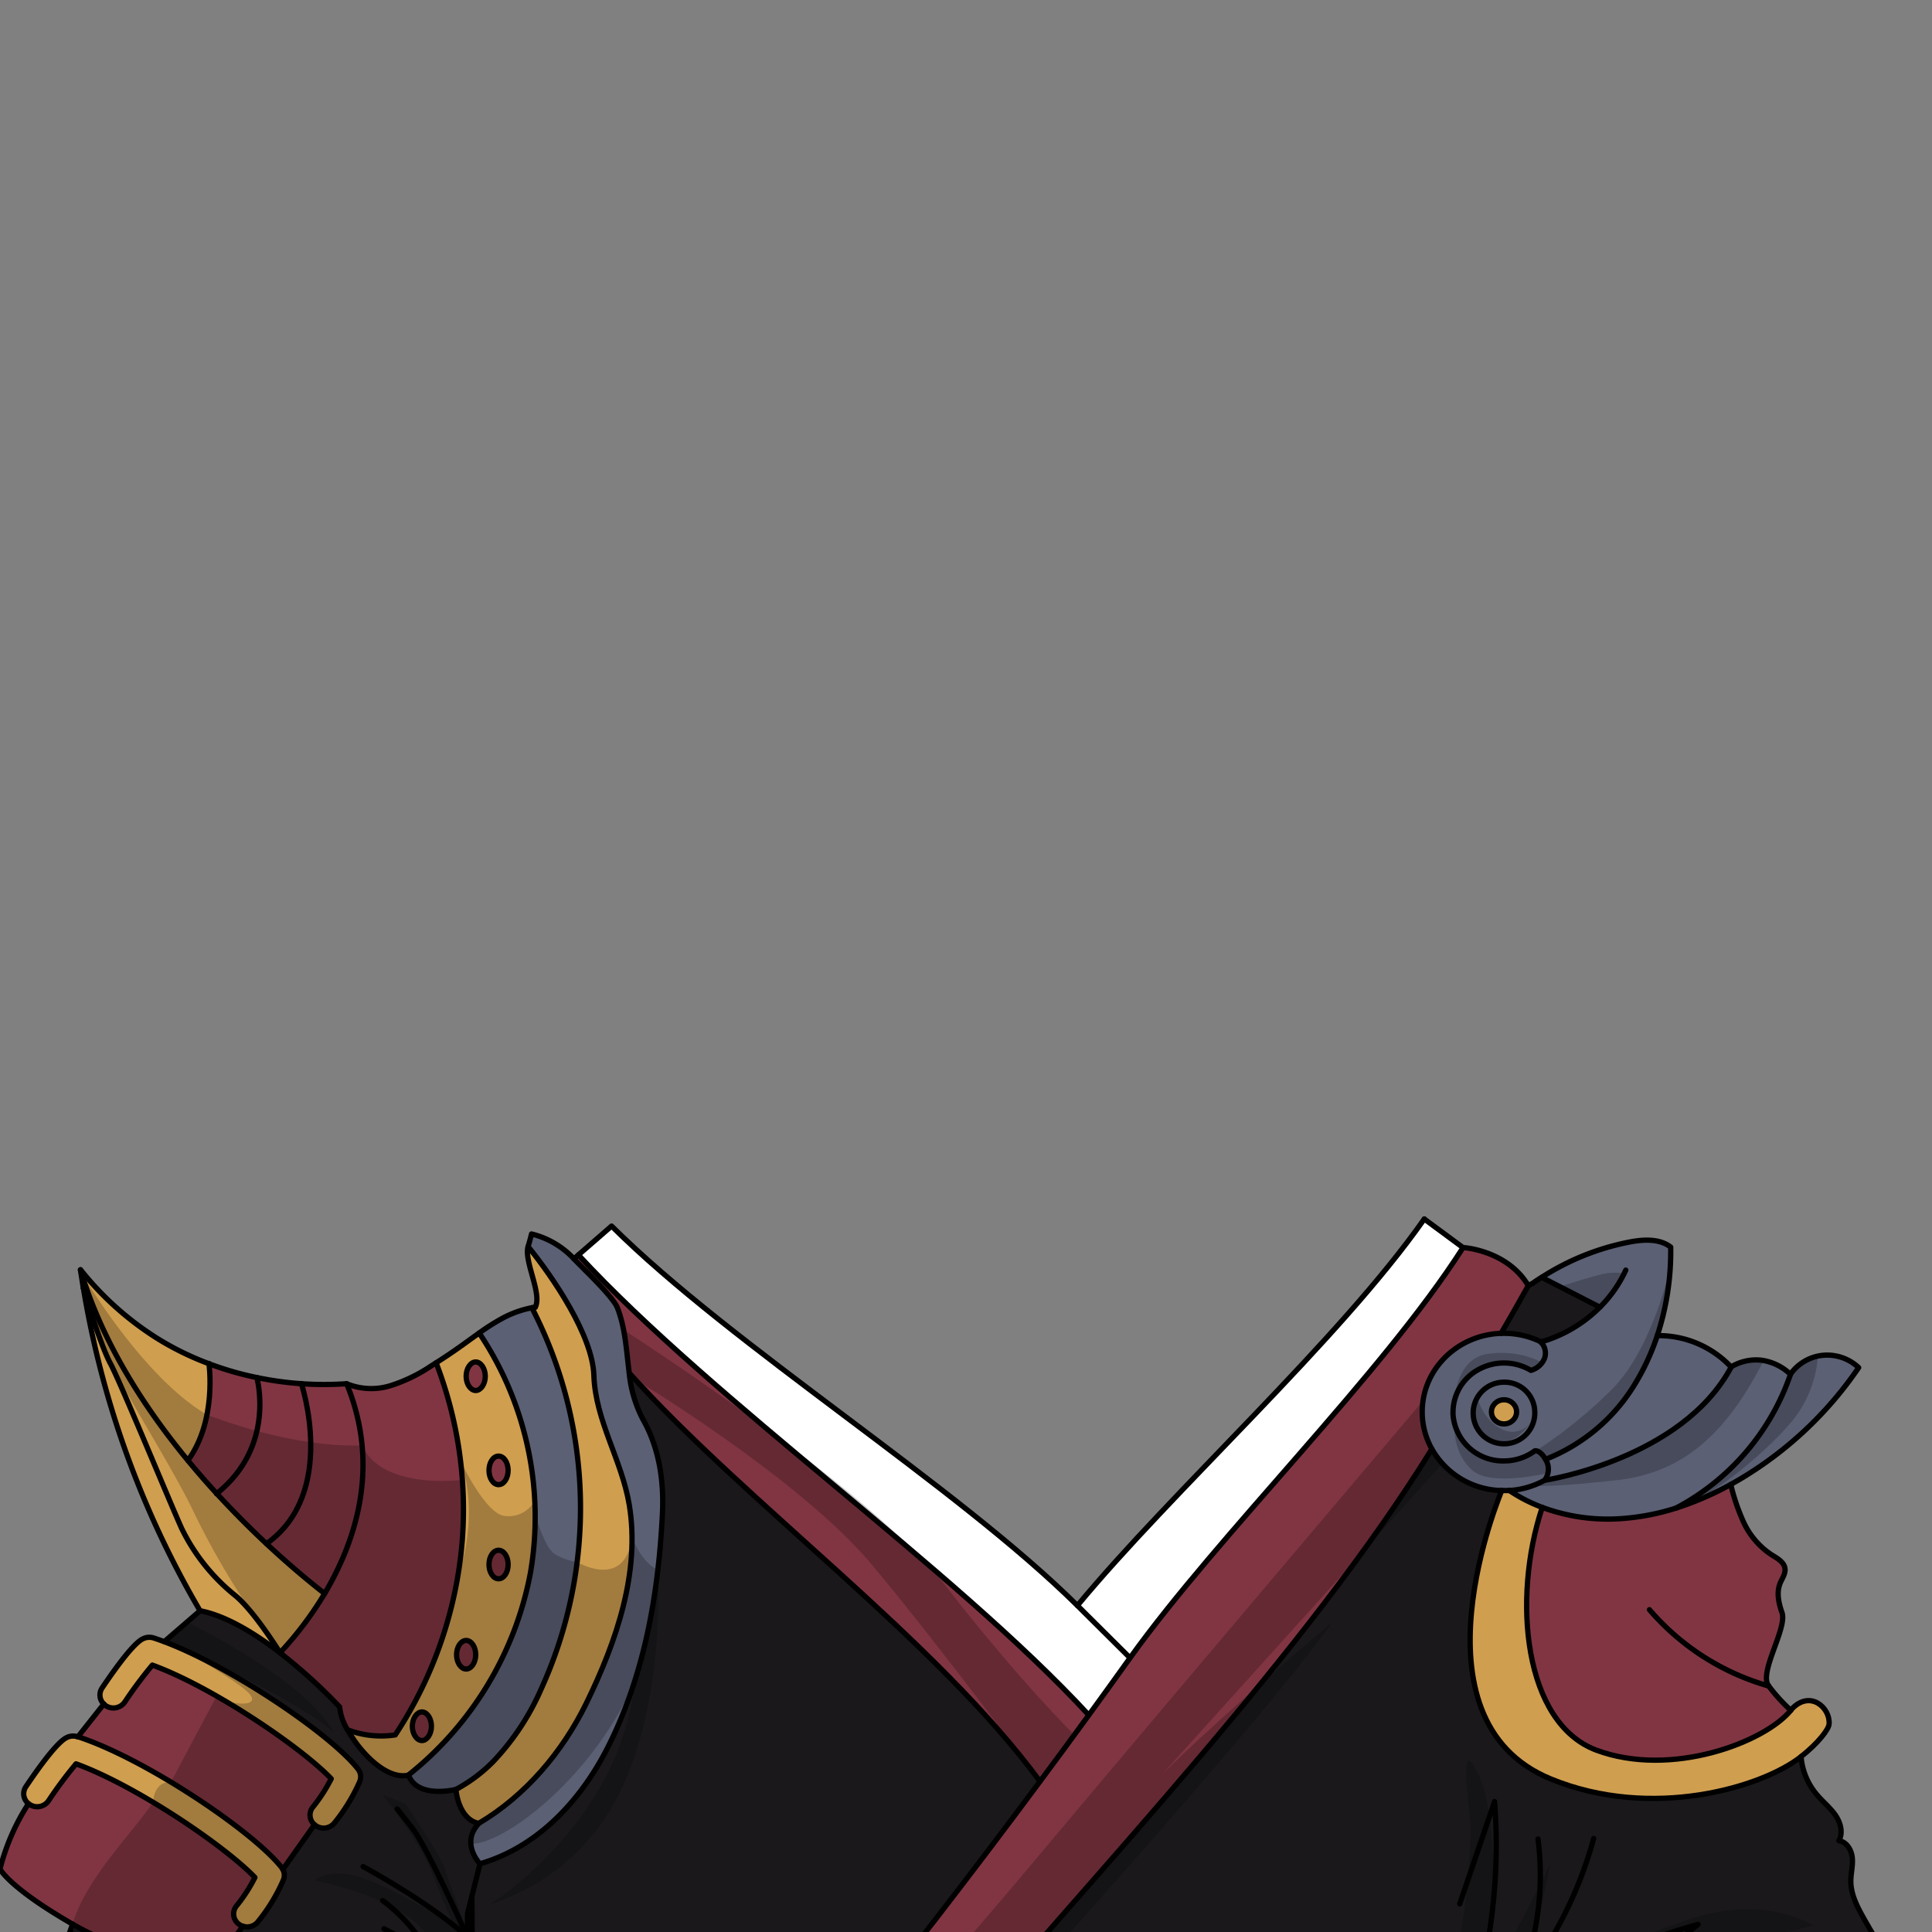 <svg xmlns="http://www.w3.org/2000/svg" viewBox="0 0 432 432">
  <rect x="0" y="0" width="432" height="432" fill="#808080" stroke="none"/>
  <defs>
    <style>.GUNDAN_FROG_OUTFIT_FROG_OUTFIT_5_cls-1{isolation:isolate;}.GUNDAN_FROG_OUTFIT_FROG_OUTFIT_5_cls-2{fill:#5b6074;}.GUNDAN_FROG_OUTFIT_FROG_OUTFIT_5_cls-3{fill:#cf9e4f;}.GUNDAN_FROG_OUTFIT_FROG_OUTFIT_5_cls-4{fill:#813542;}.GUNDAN_FROG_OUTFIT_FROG_OUTFIT_5_cls-5{fill:#1a181b;}.GUNDAN_FROG_OUTFIT_FROG_OUTFIT_5_cls-6{fill:#fff;}.GUNDAN_FROG_OUTFIT_FROG_OUTFIT_5_cls-7{fill:none;stroke:#000;stroke-linecap:round;stroke-linejoin:round;stroke-width:1.18px;}.GUNDAN_FROG_OUTFIT_FROG_OUTFIT_5_cls-8{opacity:0.22;mix-blend-mode:multiply;}</style>
  </defs>
  <g class="GUNDAN_FROG_OUTFIT_FROG_OUTFIT_5_cls-1">
    <g id="outfit">
      <path class="GUNDAN_FROG_OUTFIT_FROG_OUTFIT_5_cls-2" d="M407.62,303.05a10.06,10.06,0,0,0-7.26,4.24,11.69,11.69,0,0,0-6.51-3.15,10.84,10.84,0,0,0-6.77,1.51,22.21,22.21,0,0,0-16.5-7,60.19,60.19,0,0,0,3-19.81c-2.57-2-6.28-1.72-9.51-1.07a56,56,0,0,0-19.33,7.83l13,6.68a30.64,30.64,0,0,1-13.22,7.78,3.43,3.43,0,0,1,.73,3.89,4.65,4.65,0,0,1-2.94,2.43,11.79,11.79,0,0,0-11.26-.42,10.88,10.88,0,0,0-6.15,9.71,5.06,5.06,0,0,0,0,.55,11.2,11.2,0,0,0,11.38,10.41,11.63,11.63,0,0,0,6.88-2.24c.42-.18,1.54.27,2.44,1.93a5.7,5.7,0,0,1,.32.6,4.1,4.1,0,0,1-.57,4,18.92,18.92,0,0,1-7.93,2.29,34.37,34.37,0,0,0,7.41,3.81,42.12,42.12,0,0,0,16.78,2.57,52.17,52.17,0,0,0,13.12-2.4A69,69,0,0,0,387,331.93c1.19-.67,2.38-1.35,3.52-2.07a84.07,84.07,0,0,0,25.08-24.06A10.26,10.26,0,0,0,407.62,303.05ZM336.3,318.39a2.7,2.7,0,1,1,2.81-2.7A2.75,2.75,0,0,1,336.3,318.39Z" />
      <path class="GUNDAN_FROG_OUTFIT_FROG_OUTFIT_5_cls-3" d="M339.11,315.69a2.81,2.81,0,1,0-2.81,2.7A2.77,2.77,0,0,0,339.11,315.69Z" />
      <path class="GUNDAN_FROG_OUTFIT_FROG_OUTFIT_5_cls-3" d="M400.69,382.09c-.08.11-.18.22-.26.34-5.8,7.13-26.74,15.15-43.48,8.91-16.17-6-18.92-33.71-12.1-54.29a34.37,34.37,0,0,1-7.41-3.81l-1.14,0a3.85,3.85,0,0,1-.49,0h0s-21.77,51.17,11,64.56c22.5,9.2,47.15,1.88,55.89-5,4-3.16,6.19-6.15,6.28-7.29C409.28,381.86,404.78,377.84,400.69,382.09Z" />
      <path class="GUNDAN_FROG_OUTFIT_FROG_OUTFIT_5_cls-2" d="M337.44,333.24l-1.14,0a3.85,3.85,0,0,1-.49,0A18.35,18.35,0,0,1,320.17,324a17,17,0,0,1-2.16-8.3c0-9.49,7.82-17.22,17.63-17.56h.66a18.78,18.78,0,0,1,8.09,1.81l.13.15a3.43,3.43,0,0,1,.73,3.89,4.65,4.65,0,0,1-2.94,2.43,11.79,11.79,0,0,0-11.26-.42,10.88,10.88,0,0,0-6.15,9.71,5.06,5.06,0,0,0,0,.55,11.2,11.2,0,0,0,11.38,10.41,11.63,11.63,0,0,0,6.88-2.24c.42-.18,1.54.27,2.44,1.93a5.7,5.7,0,0,1,.32.6,4.1,4.1,0,0,1-.57,4A18.92,18.92,0,0,1,337.44,333.24Z" />
      <path class="GUNDAN_FROG_OUTFIT_FROG_OUTFIT_5_cls-4" d="M57,419.8c-6.58-6.92-26.44-20.47-40-25.4a94.93,94.93,0,0,0-6.17,8.26,3.07,3.07,0,0,1-4.16.86l-.32-.22A49,49,0,0,0,0,417.91S2,422,16.24,430.24s31,10.47,31,10.47c2.35-3.34,4.72-6.67,7.07-10a2.79,2.79,0,0,1-.94-.51,2.84,2.84,0,0,1-.4-4.09A34.81,34.81,0,0,0,57,419.8Z" />
      <path class="GUNDAN_FROG_OUTFIT_FROG_OUTFIT_5_cls-4" d="M70.05,404a35.73,35.73,0,0,0,4.07-6.3c-6.6-6.94-26.44-20.47-40-25.41A95.62,95.62,0,0,0,28,380.58a3.09,3.09,0,0,1-4.18.86,3,3,0,0,1-.55-.45l-5.83,7.38c15,4.88,39.11,21.08,45.55,29.22a3.46,3.46,0,0,1,.29.45c2.35-3.34,4.72-6.68,7.08-10A2.82,2.82,0,0,1,70.05,404Z" />
      <path class="GUNDAN_FROG_OUTFIT_FROG_OUTFIT_5_cls-5" d="M344.39,299.93l.13.15a30.64,30.64,0,0,0,13.22-7.78l-13-6.68c-.65.42-1.31.86-2,1.32l-1,.54h0c-2,3.56-4,7.12-6.09,10.66h.66A18.78,18.78,0,0,1,344.39,299.93Z" />
      <path class="GUNDAN_FROG_OUTFIT_FROG_OUTFIT_5_cls-5" d="M432.37,452.52a197.18,197.18,0,0,1-15.58-23.46c-1.47-2.62-2.94-5.4-2.94-8.39,0-1.74.49-3.45.33-5.2s-1.22-3.59-3-3.86c1-1.8.37-4.06-.8-5.74s-2.84-3-4.17-4.6a15,15,0,0,1-3.49-8.47c-8.74,6.9-33.39,14.22-55.89,5-32.78-13.39-11-64.56-11-64.56h0A18.35,18.35,0,0,1,320.17,324c-27.9,45.13-74.86,94.41-109.39,135.08H324.44l1.22-1,.35-.28.3-.26h0v0l-.57,1.49h4.84l99.55.4h5.6Z" />
      <path class="GUNDAN_FROG_OUTFIT_FROG_OUTFIT_5_cls-5" d="M140.69,307a28.29,28.29,0,0,0,3.05,10.36c3.65,6.42,4.74,13.81,4.38,21.12-.88,17.94-4,36-12.18,52.19C130,402.41,120.32,413,107.33,416.74c0,0-4.41-4.47-.3-9,0,0,0,0,0,0-4.61-1-5.06-7.61-5.06-7.61h0c-.46.11-8.66,2.08-10.66-3.19-3.16.75-6.79-1.59-9.72-4.77a27.33,27.33,0,0,1-3.88-5.36h0a12,12,0,0,1-1.75-5.09,119.05,119.05,0,0,0-13.31-12.1c-5.53-4.27-12-8.3-17.9-9.42l-8,6.9c14.11,5.31,34.45,18.85,42,26.9q.75.81,1.32,1.53a2.82,2.82,0,0,1,.39,2.88,41.14,41.14,0,0,1-5.73,9.35,3.12,3.12,0,0,1-4.25.39l-.13-.11c-2.36,3.35-4.73,6.69-7.08,10a2.74,2.74,0,0,1,.08,2.42,39.7,39.7,0,0,1-5.73,9.35,3.06,3.06,0,0,1-2.32,1.05,3.36,3.36,0,0,1-1-.16c-2.35,3.34-4.72,6.67-7.07,10,0,0-16.74-2.26-31-10.47A69,69,0,0,0,13.85,438,51.48,51.48,0,0,1,11,446.9a24.38,24.38,0,0,0-2.11,4.46v4.73l1,3H185.57q24.09-29.94,47-60.77C209.31,366.73,167,336.24,140.69,307Z" />
      <path class="GUNDAN_FROG_OUTFIT_FROG_OUTFIT_5_cls-4" d="M395.48,377h0c-2.24-3,4.23-12.87,3-16.38-.73-2.09-1.26-4.41-.45-6.49.45-1.14,1.3-2.23,1.11-3.42-.22-1.46-1.81-2.28-3.09-3.09a17.56,17.56,0,0,1-6.25-7.43,46.08,46.08,0,0,1-2.78-8.23,69,69,0,0,1-12.27,5.29,52.17,52.17,0,0,1-13.12,2.4,42.12,42.12,0,0,1-16.78-2.57c-6.82,20.58-4.07,48.25,12.1,54.29,16.74,6.24,37.68-1.78,43.48-8.91A38.68,38.68,0,0,1,395.48,377Z" />
      <path class="GUNDAN_FROG_OUTFIT_FROG_OUTFIT_5_cls-4" d="M327.12,279c-18.23,28.52-54.72,64.16-74.46,91.74q-4.57,6.4-9.22,12.78c-30.41-32.92-83.71-70-114.11-102.87l-1,.87c1.85,2,8.75,8.42,9.74,11,1.79,4.65,2,9.65,2.62,14.5v0c26.31,29.25,68.62,59.74,91.84,91.31q-22.86,30.81-47,60.77h25.21C245.31,418.4,292.27,369.12,320.17,324a17,17,0,0,1-2.16-8.3c0-9.49,7.82-17.22,17.63-17.56,2.06-3.54,4.1-7.1,6.09-10.66C337,279.49,327.12,279,327.12,279Z" />
      <path class="GUNDAN_FROG_OUTFIT_FROG_OUTFIT_5_cls-2" d="M143.74,317.35A28.29,28.29,0,0,1,140.69,307v0c-.64-4.85-.83-9.85-2.62-14.5-1-2.58-7.89-9-9.74-11a19.24,19.24,0,0,0-9.48-5.55c-.23.94-.48,1.88-.77,2.81,5.67,7,14.42,19.91,14.71,28.79.33,10.1,6.22,18.91,7.9,28.88,2.52,15.05-2.84,30.64-9.58,44.44-5.3,10.83-13.54,20.64-24.07,26.87,0,0,0,0,0,0-4.11,4.55.3,9,.3,9,13-3.76,22.68-14.33,28.61-26.08,8.17-16.16,11.3-34.25,12.18-52.19C148.48,331.16,147.39,323.77,143.74,317.35Z" />
      <path class="GUNDAN_FROG_OUTFIT_FROG_OUTFIT_5_cls-2" d="M120.92,377.84a97.63,97.63,0,0,0-2-85.43,23.15,23.15,0,0,0-6.68,2.41,48.28,48.28,0,0,0-5.1,3.24,73.93,73.93,0,0,1,11.47,53.56,75.72,75.72,0,0,1-27.32,45.3c2,5.27,10.2,3.3,10.66,3.19h0a34.93,34.93,0,0,0,8.27-6.19A56,56,0,0,0,120.92,377.84Z" />
      <path class="GUNDAN_FROG_OUTFIT_FROG_OUTFIT_5_cls-4" d="M94.34,382.79c-1.19,0-2.14,1.43-2.14,3.2s1,3.19,2.14,3.19,2.13-1.43,2.13-3.19S95.52,382.79,94.34,382.79Z" />
      <path class="GUNDAN_FROG_OUTFIT_FROG_OUTFIT_5_cls-4" d="M111.48,332c1.18,0,2.14-1.43,2.14-3.19s-1-3.19-2.14-3.19-2.14,1.43-2.14,3.19S110.3,332,111.48,332Z" />
      <path class="GUNDAN_FROG_OUTFIT_FROG_OUTFIT_5_cls-4" d="M111.48,346.64c-1.18,0-2.14,1.43-2.14,3.19s1,3.19,2.14,3.19,2.14-1.43,2.14-3.19S112.66,346.64,111.48,346.64Z" />
      <path class="GUNDAN_FROG_OUTFIT_FROG_OUTFIT_5_cls-4" d="M106.37,304.54c-1.18,0-2.14,1.42-2.14,3.19s1,3.19,2.14,3.19,2.14-1.43,2.14-3.19S107.56,304.54,106.37,304.54Z" />
      <path class="GUNDAN_FROG_OUTFIT_FROG_OUTFIT_5_cls-4" d="M104.23,366.76c-1.19,0-2.14,1.43-2.14,3.19s1,3.2,2.14,3.2,2.14-1.43,2.14-3.2S105.41,366.76,104.23,366.76Z" />
      <path class="GUNDAN_FROG_OUTFIT_FROG_OUTFIT_5_cls-4" d="M97.48,304.75l-1.11.7a35.3,35.3,0,0,1-9,4.37,14.48,14.48,0,0,1-9.87-.42,72.88,72.88,0,0,1-10.13,0,74.12,74.12,0,0,1-10-1.39,69.34,69.34,0,0,1-10.7-3.1s1.86,12.75-4.72,21.7q3.22,3.93,6.47,7.43c3.87,4.21,7.64,8,11.1,11.19,5.52,5.14,10.2,8.94,13,11.14a78.94,78.94,0,0,1-10,13.26,119.05,119.05,0,0,1,13.31,12.1,12,12,0,0,0,1.75,5.09h0a21.14,21.14,0,0,0,10.69,1.15,92.44,92.44,0,0,0,15-43.67A91.07,91.07,0,0,0,97.48,304.75Z" />
      <path class="GUNDAN_FROG_OUTFIT_FROG_OUTFIT_5_cls-6" d="M318.48,272.58c-19,27-56.47,60.93-77.56,86.44-27.1-26.92-77.08-58-104.17-84.87l-7.42,6.45c30.4,32.92,83.7,69.95,114.11,102.87q4.63-6.37,9.22-12.78c19.74-27.58,56.23-63.22,74.46-91.74Z" />
      <path class="GUNDAN_FROG_OUTFIT_FROG_OUTFIT_5_cls-3" d="M63,417.59c-6.44-8.14-30.55-24.34-45.55-29.22l-.1,0a3.15,3.15,0,0,0-2.22.12c-.65.29-2.63,1.16-9.3,11.07a2.82,2.82,0,0,0,.59,3.78l.32.22a3.07,3.07,0,0,0,4.16-.86A94.93,94.93,0,0,1,17,394.4c13.55,4.93,33.41,18.48,40,25.4a34.81,34.81,0,0,1-4.07,6.3,2.84,2.84,0,0,0,.4,4.09,2.79,2.79,0,0,0,.94.51,3.36,3.36,0,0,0,1,.16,3.06,3.06,0,0,0,2.32-1.05,39.7,39.7,0,0,0,5.73-9.35,2.74,2.74,0,0,0-.08-2.42A3.46,3.46,0,0,0,63,417.59Z" />
      <path class="GUNDAN_FROG_OUTFIT_FROG_OUTFIT_5_cls-3" d="M78.72,394c-7.53-8.05-27.87-21.59-42-26.9-.8-.3-1.58-.58-2.33-.82a3.21,3.21,0,0,0-2.24.12c-.64.29-2.62,1.17-9.28,11.07a2.8,2.8,0,0,0,.34,3.55,3,3,0,0,0,.55.45,3.09,3.09,0,0,0,4.18-.86,95.62,95.62,0,0,1,6.16-8.26c13.56,4.94,33.4,18.47,40,25.41a35.73,35.73,0,0,1-4.07,6.3,2.82,2.82,0,0,0,.27,4l.13.11a3.12,3.12,0,0,0,4.25-.39,41.14,41.14,0,0,0,5.73-9.35A2.82,2.82,0,0,0,80,395.5Q79.47,394.78,78.72,394Z" />
      <path class="GUNDAN_FROG_OUTFIT_FROG_OUTFIT_5_cls-3" d="M140.69,336.4c-1.68-10-7.57-18.78-7.9-28.88-.29-8.88-9-21.77-14.71-28.79-1,3.25,3.18,10.54,1.61,13.56-.25,0-.51.07-.76.12a97.63,97.63,0,0,1,2,85.43,56,56,0,0,1-10.67,16.07A34.93,34.93,0,0,1,102,400.1s.45,6.61,5.06,7.61c10.53-6.23,18.77-16,24.07-26.87C137.85,367,143.21,351.45,140.69,336.4Z" />
      <path class="GUNDAN_FROG_OUTFIT_FROG_OUTFIT_5_cls-3" d="M107.15,298.06c-1.17.83-2.33,1.67-3.49,2.51q-3,2.16-6.18,4.18a91.07,91.07,0,0,1,5.86,39.52,92.44,92.44,0,0,1-15,43.67,21.14,21.14,0,0,1-10.69-1.15,27.33,27.33,0,0,0,3.88,5.36c2.93,3.18,6.56,5.52,9.72,4.77a75.72,75.72,0,0,0,27.32-45.3A73.93,73.93,0,0,0,107.15,298.06ZM94.34,389.18c-1.19,0-2.14-1.43-2.14-3.19s1-3.2,2.14-3.2,2.13,1.43,2.13,3.2S95.52,389.18,94.34,389.18Zm9.89-16c-1.19,0-2.14-1.43-2.14-3.2s1-3.19,2.14-3.19,2.14,1.43,2.14,3.19S105.41,373.15,104.23,373.15Zm2.14-62.23c-1.18,0-2.14-1.43-2.14-3.19s1-3.19,2.14-3.19,2.14,1.42,2.14,3.19S107.56,310.92,106.37,310.92Zm5.11,42.1c-1.18,0-2.14-1.43-2.14-3.19s1-3.19,2.14-3.19,2.14,1.43,2.14,3.19S112.66,353,111.48,353Zm0-21c-1.18,0-2.14-1.43-2.14-3.19s1-3.19,2.14-3.19,2.14,1.43,2.14,3.19S112.66,332,111.48,332Z" />
      <path class="GUNDAN_FROG_OUTFIT_FROG_OUTFIT_5_cls-3" d="M18.63,288v0a210.84,210.84,0,0,0,26.09,72.17c5.88,1.12,12.37,5.15,17.9,9.42h0a78.94,78.94,0,0,0,10-13.26c-2.82-2.2-7.5-6-13-11.14-3.46-3.23-7.23-7-11.1-11.19q-3.24-3.51-6.47-7.43c6.58-8.95,4.72-21.7,4.72-21.7a64.67,64.67,0,0,1-11.25-5.48A68.35,68.35,0,0,1,18,283.9a.43.43,0,0,0,0,.05C18.21,285.3,18.41,286.62,18.63,288Z" />
      <path class="GUNDAN_FROG_OUTFIT_FROG_OUTFIT_5_cls-7" d="M327.12,279c-18.23,28.52-54.72,64.16-74.46,91.74q-4.57,6.4-9.22,12.78-5.41,7.44-10.91,14.83-22.86,30.81-47,60.77" />
      <path class="GUNDAN_FROG_OUTFIT_FROG_OUTFIT_5_cls-7" d="M210.78,459.07C245.31,418.4,292.27,369.12,320.17,324" />
      <path class="GUNDAN_FROG_OUTFIT_FROG_OUTFIT_5_cls-7" d="M240.92,359c21.09-25.51,58.61-59.41,77.56-86.44" />
      <path class="GUNDAN_FROG_OUTFIT_FROG_OUTFIT_5_cls-7" d="M128.33,281.47l1-.87,7.42-6.45c27.09,26.91,77.07,58,104.17,84.87q5.87,5.84,11.74,11.67" />
      <path class="GUNDAN_FROG_OUTFIT_FROG_OUTFIT_5_cls-7" d="M243.44,383.47c-30.41-32.92-83.71-70-114.11-102.87" />
      <path class="GUNDAN_FROG_OUTFIT_FROG_OUTFIT_5_cls-7" d="M140.69,307c26.31,29.25,68.62,59.74,91.84,91.31" />
      <path class="GUNDAN_FROG_OUTFIT_FROG_OUTFIT_5_cls-7" d="M36.74,367.07l8-6.9c5.88,1.12,12.37,5.15,17.9,9.42a119.05,119.05,0,0,1,13.31,12.1,12,12,0,0,0,1.75,5.09" />
      <path class="GUNDAN_FROG_OUTFIT_FROG_OUTFIT_5_cls-7" d="M102,400.11c-.46.11-8.66,2.08-10.66-3.19-3.16.75-6.79-1.59-9.72-4.77a27.33,27.33,0,0,1-3.88-5.36" />
      <path class="GUNDAN_FROG_OUTFIT_FROG_OUTFIT_5_cls-7" d="M107,407.71c-4.61-1-5.06-7.61-5.06-7.61" />
      <path class="GUNDAN_FROG_OUTFIT_FROG_OUTFIT_5_cls-7" d="M119.69,292.29c1.57-3-2.57-10.31-1.61-13.56.29-.93.54-1.87.77-2.81a19.24,19.24,0,0,1,9.48,5.55c1.85,2,8.75,8.42,9.74,11,1.79,4.65,2,9.65,2.62,14.5v0a28.29,28.29,0,0,0,3.05,10.36c3.65,6.42,4.74,13.81,4.38,21.12-.88,17.94-4,36-12.18,52.19C130,402.41,120.32,413,107.33,416.74c0,0-4.41-4.47-.3-9" />
      <path class="GUNDAN_FROG_OUTFIT_FROG_OUTFIT_5_cls-7" d="M118.08,278.73c5.67,7,14.42,19.91,14.71,28.79.33,10.1,6.22,18.91,7.9,28.88,2.52,15.05-2.84,30.64-9.58,44.44-5.3,10.83-13.54,20.64-24.07,26.87,0,0,0,0,0,0" />
      <path class="GUNDAN_FROG_OUTFIT_FROG_OUTFIT_5_cls-7" d="M118.93,292.41a97.63,97.63,0,0,1,2,85.43,56,56,0,0,1-10.67,16.07A34.93,34.93,0,0,1,102,400.1h0" />
      <path class="GUNDAN_FROG_OUTFIT_FROG_OUTFIT_5_cls-7" d="M107.15,298.06a73.93,73.93,0,0,1,11.47,53.56,75.72,75.72,0,0,1-27.32,45.3" />
      <path class="GUNDAN_FROG_OUTFIT_FROG_OUTFIT_5_cls-7" d="M77.69,386.78h0a21.14,21.14,0,0,0,10.69,1.15,92.44,92.44,0,0,0,15-43.67,91.07,91.07,0,0,0-5.86-39.52" />
      <path class="GUNDAN_FROG_OUTFIT_FROG_OUTFIT_5_cls-7" d="M119.69,292.29c-.25,0-.51.07-.76.12a23.15,23.15,0,0,0-6.68,2.41,48.28,48.28,0,0,0-5.1,3.24c-1.17.83-2.33,1.67-3.49,2.51q-3,2.16-6.18,4.18l-1.11.7a35.3,35.3,0,0,1-9,4.37,14.48,14.48,0,0,1-9.87-.42,72.88,72.88,0,0,1-10.13,0,74.12,74.12,0,0,1-10-1.39,69.34,69.34,0,0,1-10.7-3.1,64.67,64.67,0,0,1-11.25-5.48A68.35,68.35,0,0,1,18,283.9" />
      <path class="GUNDAN_FROG_OUTFIT_FROG_OUTFIT_5_cls-7" d="M18.64,288a210.84,210.84,0,0,0,26.09,72.17" />
      <path class="GUNDAN_FROG_OUTFIT_FROG_OUTFIT_5_cls-7" d="M18,284c.2,1.35.4,2.67.62,4" />
      <path class="GUNDAN_FROG_OUTFIT_FROG_OUTFIT_5_cls-7" d="M77.51,309.4c7.63,18.5,2,35.24-4.92,46.93a78.94,78.94,0,0,1-10,13.26" />
      <path class="GUNDAN_FROG_OUTFIT_FROG_OUTFIT_5_cls-7" d="M72.59,356.33c-2.82-2.2-7.5-6-13-11.14-3.46-3.23-7.23-7-11.1-11.19q-3.24-3.51-6.47-7.43C32.2,314.68,22.83,300.09,18,284a.43.43,0,0,1,0-.05" />
      <path class="GUNDAN_FROG_OUTFIT_FROG_OUTFIT_5_cls-7" d="M70.32,408l.13.11a3.12,3.12,0,0,0,4.25-.39,41.14,41.14,0,0,0,5.73-9.35A2.82,2.82,0,0,0,80,395.5q-.57-.72-1.32-1.53c-7.53-8.05-27.87-21.59-42-26.9-.8-.3-1.58-.58-2.33-.82a3.21,3.21,0,0,0-2.24.12c-.64.29-2.62,1.17-9.28,11.07a2.8,2.8,0,0,0,.34,3.55,3,3,0,0,0,.55.45,3.09,3.09,0,0,0,4.18-.86,95.62,95.62,0,0,1,6.16-8.26c13.56,4.94,33.4,18.47,40,25.41a35.73,35.73,0,0,1-4.07,6.3A2.82,2.82,0,0,0,70.32,408Z" />
      <path class="GUNDAN_FROG_OUTFIT_FROG_OUTFIT_5_cls-7" d="M63.24,418a3.46,3.46,0,0,0-.29-.45c-6.44-8.14-30.55-24.34-45.55-29.22l-.1,0a3.15,3.15,0,0,0-2.22.12c-.65.29-2.63,1.16-9.3,11.07a2.82,2.82,0,0,0,.59,3.78l.32.22a3.07,3.07,0,0,0,4.16-.86A94.93,94.93,0,0,1,17,394.4c13.55,4.93,33.41,18.48,40,25.4a34.81,34.81,0,0,1-4.07,6.3,2.84,2.84,0,0,0,.4,4.09,2.79,2.79,0,0,0,.94.51,3.36,3.36,0,0,0,1,.16,3.06,3.06,0,0,0,2.32-1.05,39.7,39.7,0,0,0,5.73-9.35A2.74,2.74,0,0,0,63.24,418Z" />
      <path class="GUNDAN_FROG_OUTFIT_FROG_OUTFIT_5_cls-7" d="M23.23,381l-5.83,7.38" />
      <path class="GUNDAN_FROG_OUTFIT_FROG_OUTFIT_5_cls-7" d="M70.32,408c-2.36,3.35-4.73,6.69-7.08,10" />
      <path class="GUNDAN_FROG_OUTFIT_FROG_OUTFIT_5_cls-7" d="M54.28,430.7c-2.35,3.34-4.72,6.67-7.07,10,0,0-16.74-2.26-31-10.47S0,417.91,0,417.91A49,49,0,0,1,6.37,403.3" />
      <path class="GUNDAN_FROG_OUTFIT_FROG_OUTFIT_5_cls-7" d="M16.24,430.24A69,69,0,0,0,13.85,438,51.48,51.48,0,0,1,11,446.9a24.38,24.38,0,0,0-2.11,4.46v4.73l1,3H330.57l99.55.4h5.6l-3.35-7a197.18,197.18,0,0,1-15.58-23.46c-1.47-2.62-2.94-5.4-2.94-8.39,0-1.74.49-3.45.33-5.2s-1.22-3.59-3-3.86c1-1.8.37-4.06-.8-5.74s-2.84-3-4.17-4.6a15,15,0,0,1-3.49-8.47" />
      <path class="GUNDAN_FROG_OUTFIT_FROG_OUTFIT_5_cls-7" d="M104.52,433.16c-.27-.61-9-20.15-12.32-24.38l-3.39-4.29" />
      <polyline class="GUNDAN_FROG_OUTFIT_FROG_OUTFIT_5_cls-7" points="105.5 424.05 104.53 427.97 104.53 431.96 104.53 433.17" />
      <line class="GUNDAN_FROG_OUTFIT_FROG_OUTFIT_5_cls-7" x1="107.33" y1="416.74" x2="105.51" y2="424.04" />
      <path class="GUNDAN_FROG_OUTFIT_FROG_OUTFIT_5_cls-7" d="M104.53,433.17h0c-8.12-7.6-23.34-15.81-23.34-15.81" />
      <path class="GUNDAN_FROG_OUTFIT_FROG_OUTFIT_5_cls-7" d="M104.53,432c1,4.36-1.74,15.91-1.74,15.91L84,455" />
      <path class="GUNDAN_FROG_OUTFIT_FROG_OUTFIT_5_cls-7" d="M100.74,459.07V453s3.69-3.35,4.38-5.17.4-23.11.39-23.73h0" />
      <path class="GUNDAN_FROG_OUTFIT_FROG_OUTFIT_5_cls-7" d="M85.87,431.28s7.66,3.92,10.18,5.69a38.23,38.23,0,0,0-10.48-12" />
      <path class="GUNDAN_FROG_OUTFIT_FROG_OUTFIT_5_cls-7" d="M46.72,304.87s1.86,12.75-4.72,21.7" />
      <path class="GUNDAN_FROG_OUTFIT_FROG_OUTFIT_5_cls-7" d="M57.42,308s4.39,15.37-9,26" />
      <path class="GUNDAN_FROG_OUTFIT_FROG_OUTFIT_5_cls-7" d="M67.38,309.36s8.21,24.48-7.8,35.82" />
      <path class="GUNDAN_FROG_OUTFIT_FROG_OUTFIT_5_cls-7" d="M62.63,369.59s-5.73-9.32-10.08-12.87a43.71,43.71,0,0,1-11.95-15c-2.74-6.08-13.6-32.51-15.92-36.85s-5.82-16.13-6-16.87v0" />
      <path class="GUNDAN_FROG_OUTFIT_FROG_OUTFIT_5_cls-7" d="M108.51,307.73c0,1.76-1,3.19-2.14,3.19s-2.14-1.43-2.14-3.19,1-3.19,2.14-3.19S108.51,306,108.51,307.73Z" />
      <ellipse class="GUNDAN_FROG_OUTFIT_FROG_OUTFIT_5_cls-7" cx="111.48" cy="328.78" rx="2.14" ry="3.19" />
      <ellipse class="GUNDAN_FROG_OUTFIT_FROG_OUTFIT_5_cls-7" cx="111.48" cy="349.83" rx="2.14" ry="3.19" />
      <path class="GUNDAN_FROG_OUTFIT_FROG_OUTFIT_5_cls-7" d="M106.37,370c0,1.77-1,3.2-2.14,3.2s-2.14-1.43-2.14-3.2,1-3.19,2.14-3.19S106.37,368.19,106.37,370Z" />
      <path class="GUNDAN_FROG_OUTFIT_FROG_OUTFIT_5_cls-7" d="M96.47,386c0,1.76-1,3.19-2.13,3.19S92.2,387.75,92.2,386s1-3.2,2.14-3.2S96.47,384.22,96.47,386Z" />
      <path class="GUNDAN_FROG_OUTFIT_FROG_OUTFIT_5_cls-7" d="M341.73,287.47c-2,3.56-4,7.12-6.09,10.66" />
      <ellipse class="GUNDAN_FROG_OUTFIT_FROG_OUTFIT_5_cls-7" cx="336.3" cy="315.69" rx="2.81" ry="2.7" />
      <path class="GUNDAN_FROG_OUTFIT_FROG_OUTFIT_5_cls-7" d="M343.18,315.69a6.89,6.89,0,1,1-6.88-6.63A6.75,6.75,0,0,1,343.18,315.69Z" />
      <path class="GUNDAN_FROG_OUTFIT_FROG_OUTFIT_5_cls-7" d="M345.37,331a18.92,18.92,0,0,1-7.93,2.29l-1.14,0a3.85,3.85,0,0,1-.49,0A18.35,18.35,0,0,1,320.17,324a17,17,0,0,1-2.16-8.3c0-9.49,7.82-17.22,17.63-17.56h.66a18.78,18.78,0,0,1,8.09,1.81l.13.15a3.43,3.43,0,0,1,.73,3.89,4.65,4.65,0,0,1-2.94,2.43,11.79,11.79,0,0,0-11.26-.42,10.88,10.88,0,0,0-6.15,9.71,5.06,5.06,0,0,0,0,.55,11.2,11.2,0,0,0,11.38,10.41,11.63,11.63,0,0,0,6.88-2.24c.42-.18,1.54.27,2.44,1.93a5.7,5.7,0,0,1,.32.6A4.1,4.1,0,0,1,345.37,331Z" />
      <path class="GUNDAN_FROG_OUTFIT_FROG_OUTFIT_5_cls-7" d="M363.53,284a28.29,28.29,0,0,1-5.79,8.3,30.64,30.64,0,0,1-13.22,7.78" />
      <path class="GUNDAN_FROG_OUTFIT_FROG_OUTFIT_5_cls-7" d="M337.44,333.24a34.37,34.37,0,0,0,7.41,3.81,42.12,42.12,0,0,0,16.78,2.57,52.17,52.17,0,0,0,13.12-2.4A69,69,0,0,0,387,331.93c1.19-.67,2.38-1.35,3.52-2.07a84.07,84.07,0,0,0,25.08-24.06,10.26,10.26,0,0,0-8-2.75,10.06,10.06,0,0,0-7.26,4.24,11.69,11.69,0,0,0-6.51-3.15,10.84,10.84,0,0,0-6.77,1.51,22.21,22.21,0,0,0-16.5-7" />
      <path class="GUNDAN_FROG_OUTFIT_FROG_OUTFIT_5_cls-7" d="M345.37,331s30.67-4.64,41.71-25.3" />
      <path class="GUNDAN_FROG_OUTFIT_FROG_OUTFIT_5_cls-7" d="M374.75,337.22a53.5,53.5,0,0,0,25.61-29.93" />
      <line class="GUNDAN_FROG_OUTFIT_FROG_OUTFIT_5_cls-7" x1="344.73" y1="285.62" x2="357.74" y2="292.3" />
      <path class="GUNDAN_FROG_OUTFIT_FROG_OUTFIT_5_cls-7" d="M318.48,272.58l8.64,6.37s9.86.54,14.61,8.52h0l1-.54c.64-.46,1.3-.9,2-1.32a56,56,0,0,1,19.33-7.83c3.23-.65,6.94-.92,9.51,1.07a60.19,60.19,0,0,1-3,19.81,52.11,52.11,0,0,1-5.51,11.64,40.66,40.66,0,0,1-19.45,16" />
      <path class="GUNDAN_FROG_OUTFIT_FROG_OUTFIT_5_cls-7" d="M344.85,337.05c-6.82,20.58-4.07,48.25,12.1,54.29,16.74,6.24,37.68-1.78,43.48-8.91.08-.12.18-.23.26-.34,4.09-4.25,8.59-.23,8.3,3.42-.09,1.14-2.29,4.13-6.28,7.29-8.74,6.9-33.39,14.22-55.89,5-32.78-13.39-11-64.56-11-64.56" />
      <path class="GUNDAN_FROG_OUTFIT_FROG_OUTFIT_5_cls-7" d="M387,331.93a46.08,46.08,0,0,0,2.78,8.23,17.56,17.56,0,0,0,6.25,7.43c1.28.81,2.87,1.63,3.09,3.09.19,1.19-.66,2.28-1.11,3.42-.81,2.08-.28,4.4.45,6.49,1.22,3.51-5.25,13.38-3,16.38" />
      <path class="GUNDAN_FROG_OUTFIT_FROG_OUTFIT_5_cls-7" d="M400.43,382.43a38.68,38.68,0,0,1-4.95-5.45" />
      <path class="GUNDAN_FROG_OUTFIT_FROG_OUTFIT_5_cls-7" d="M395.48,377h0a54.94,54.94,0,0,1-26.66-17.07" />
      <path class="GUNDAN_FROG_OUTFIT_FROG_OUTFIT_5_cls-7" d="M326.4,425.71l7.79-22.87a127.07,127.07,0,0,1-7.88,54.71h0" />
      <path class="GUNDAN_FROG_OUTFIT_FROG_OUTFIT_5_cls-7" d="M356.08,448.87l23.61-18.56a149.7,149.7,0,0,0-43.25,19.84q-5.24,3.5-10.13,7.41v0l-.29.23" />
      <path class="GUNDAN_FROG_OUTFIT_FROG_OUTFIT_5_cls-7" d="M356.35,411.1a90.45,90.45,0,0,1-17.15,33.35,93.31,93.31,0,0,1-12.89,13.1l-.3.26-.35.28-1.22,1" />
      <path class="GUNDAN_FROG_OUTFIT_FROG_OUTFIT_5_cls-7" d="M343.9,411.2a63.28,63.28,0,0,1-4.7,33.25c-.82,1.94-1.75,3.84-2.76,5.7a65.67,65.67,0,0,1-5.87,8.92" />
      <g class="GUNDAN_FROG_OUTFIT_FROG_OUTFIT_5_cls-8">
        <path d="M18.25,284.72s13.57,23.22,28,31.6C56,320,68.71,323.49,81,323.22c4.53,10.14,22.62,7.65,22.62,7.65s3.58,27.42-15.2,57.07a85.48,85.48,0,0,1-10.69-.5l-2.22-6.05s-9.63-10.28-13-11.95c-2.59-4.07-11-14.35-19.21-31.39S15.84,294.35,18.25,284.72Z" />
        <path d="M102.93,326.57s5.6,12,9.92,12.4a6.63,6.63,0,0,0,6.23-2.63s2.28,9.68,5.09,11.22a13.57,13.57,0,0,0,4.89,1.72s10.66,6.38,12.26-5.52c2.55,6.26,5.79,7.23,5.79,7.23s1.82,28.21-8.2,49.11a48.36,48.36,0,0,1-29.22,25.64s29.19-18.38,32.16-49.58c-9.59,21.62-29,36-36.27,36.12l1.45-4.56s-5.26-1.22-4.94-8.07c-6,1.73-9.28.71-11.18-3.09-3.85,1.22-13.34-6.74-13.29-10C86.16,385.41,112.05,351.83,102.93,326.57Z" />
        <path d="M105,433.16s-4.4-11.79-5.46-15.12-8.92-14.74-8.92-14.74l-5.07-2S93.94,411.87,96.7,419s4.77,11.56,4.77,11.56-10.56-6.79-19-10.14-12.15,0-12.15,0,17.9,3.55,24.05,10.95,6.88,10.22,6.88,10.22S79.9,430.84,72.8,435.71s-10,12-9.24,12,20.87-.78,29.29,0,9.24.91,9.24.91l-2.74,9.12.21,1.37h3.6s.37-6.64,1.37-12.42A69.09,69.09,0,0,0,105,433.16Z" />
        <path d="M48.45,379.22,38.21,398.51s-3.55-.62-4,4.47c-4.49,6.81-15,17-18,27.26-2.23,11.44-4.13,22.41-4.13,22.41s6.72-15.17,11.12-16.14l4.39-1s12.47,6.26,19,5.09c6.93-8.89,7.66-9.93,7.66-9.93s2.81,1.11,5.78-4.24,4.06-6.21,3.18-8.42c5.91-8.37,6.82-10.32,6.82-10.32s2,2.94,5.69-1.32,4.86-7.12,4.91-9.48-18.42-16.46-24.77-20.13-12.21-6.71-12.21-6.71,22.62,9.85,31.06,17.42c-7-12.5-33-24.78-33-24.78L37,366.88s12.18,6.43,17.66,10.82S51,381.41,48.45,379.22Z" />
        <path d="M320.57,458.58s.21,1.19,3.9-15.31a177.59,177.59,0,0,0,4.4-33.93c0-3.65-3.21-23,1.7-12.58s3.08,35.56,3.08,36.24-3.08,14.19-3.08,14.19,11-19.74,16-30.28c-3.37,19.74-9.09,29.58-9.09,29.58s26.69-13.36,42.3-17.95,25.6,2,25.6,2-57,14-63.87,23.63c-3.52,3-4,4.85-4,4.85Z" />
        <path d="M139.42,297.34s54.84,35.21,72,57.24,28.73,33.26,28.73,33.26l-7.62,10.46s-21.41-29.09-37.61-48.47S141.32,308,141.32,308Z" />
        <path d="M318,313.45s-56.65,66.77-87.6,103.7-38.26,41.92-38.26,41.92H215s65.83-72.16,82.92-96.35c-28.41,24-38.22,34.2-38.22,34.2l62.83-69.66S316.58,320.89,318,313.45Z" />
        <path d="M325.21,319.43s-.13,6,4.2,9.49,16.71.45,16.71.45.27-3.72-2.58-5C340.06,326.38,331.08,329.75,325.21,319.43Z" />
        <path d="M330.29,312.45s1.35,5.26,5.69,7.21a5.09,5.09,0,0,0,6.62-2.1s-3.33,5.73-7.81,4.66S328,317.53,330.29,312.45Z" />
        <path d="M344.52,304.48a20.52,20.52,0,0,0-12.26-1.67c-6.7,1.26-7.05,10.37-7.05,10.37s2.41-8.2,10.77-8.09a19.37,19.37,0,0,1,6.62,1.23S344.6,306,344.52,304.48Z" />
        <path d="M372.71,286.24s-3.86,15.69-11.88,24a102.75,102.75,0,0,1-17.29,14.1s2.23,1.14,2.59,2c12.17-6.3,17.62-12.54,21.36-19S372.71,286.24,372.71,286.24Z" />
        <path d="M387.08,305.65s3.67-2.72,7.28-1.43c-8.21,16.16-17.92,25.07-32.69,26.73s-17.79,1.26-17.79,1.26l4.08-1.64s19.13-4,30-14.11C386.15,307.81,387.08,305.65,387.08,305.65Z" />
        <path d="M406.5,303.23A25.94,25.94,0,0,1,401,317.4c-5.35,6.7-17.3,16.43-22.09,17.92,11-9.13,18-19,19.71-23.5s2.09-4.53,2.09-4.53S402.78,303.32,406.5,303.23Z" />
        <path d="M349.51,287.47s4.37-1.45,8-2.36a12.39,12.39,0,0,1,5.7-.35s-2.9,5.44-6,7.54c-5.3-3-8.34-4.55-8.34-4.55Z" />
      </g>
    </g>
  </g>
</svg>
